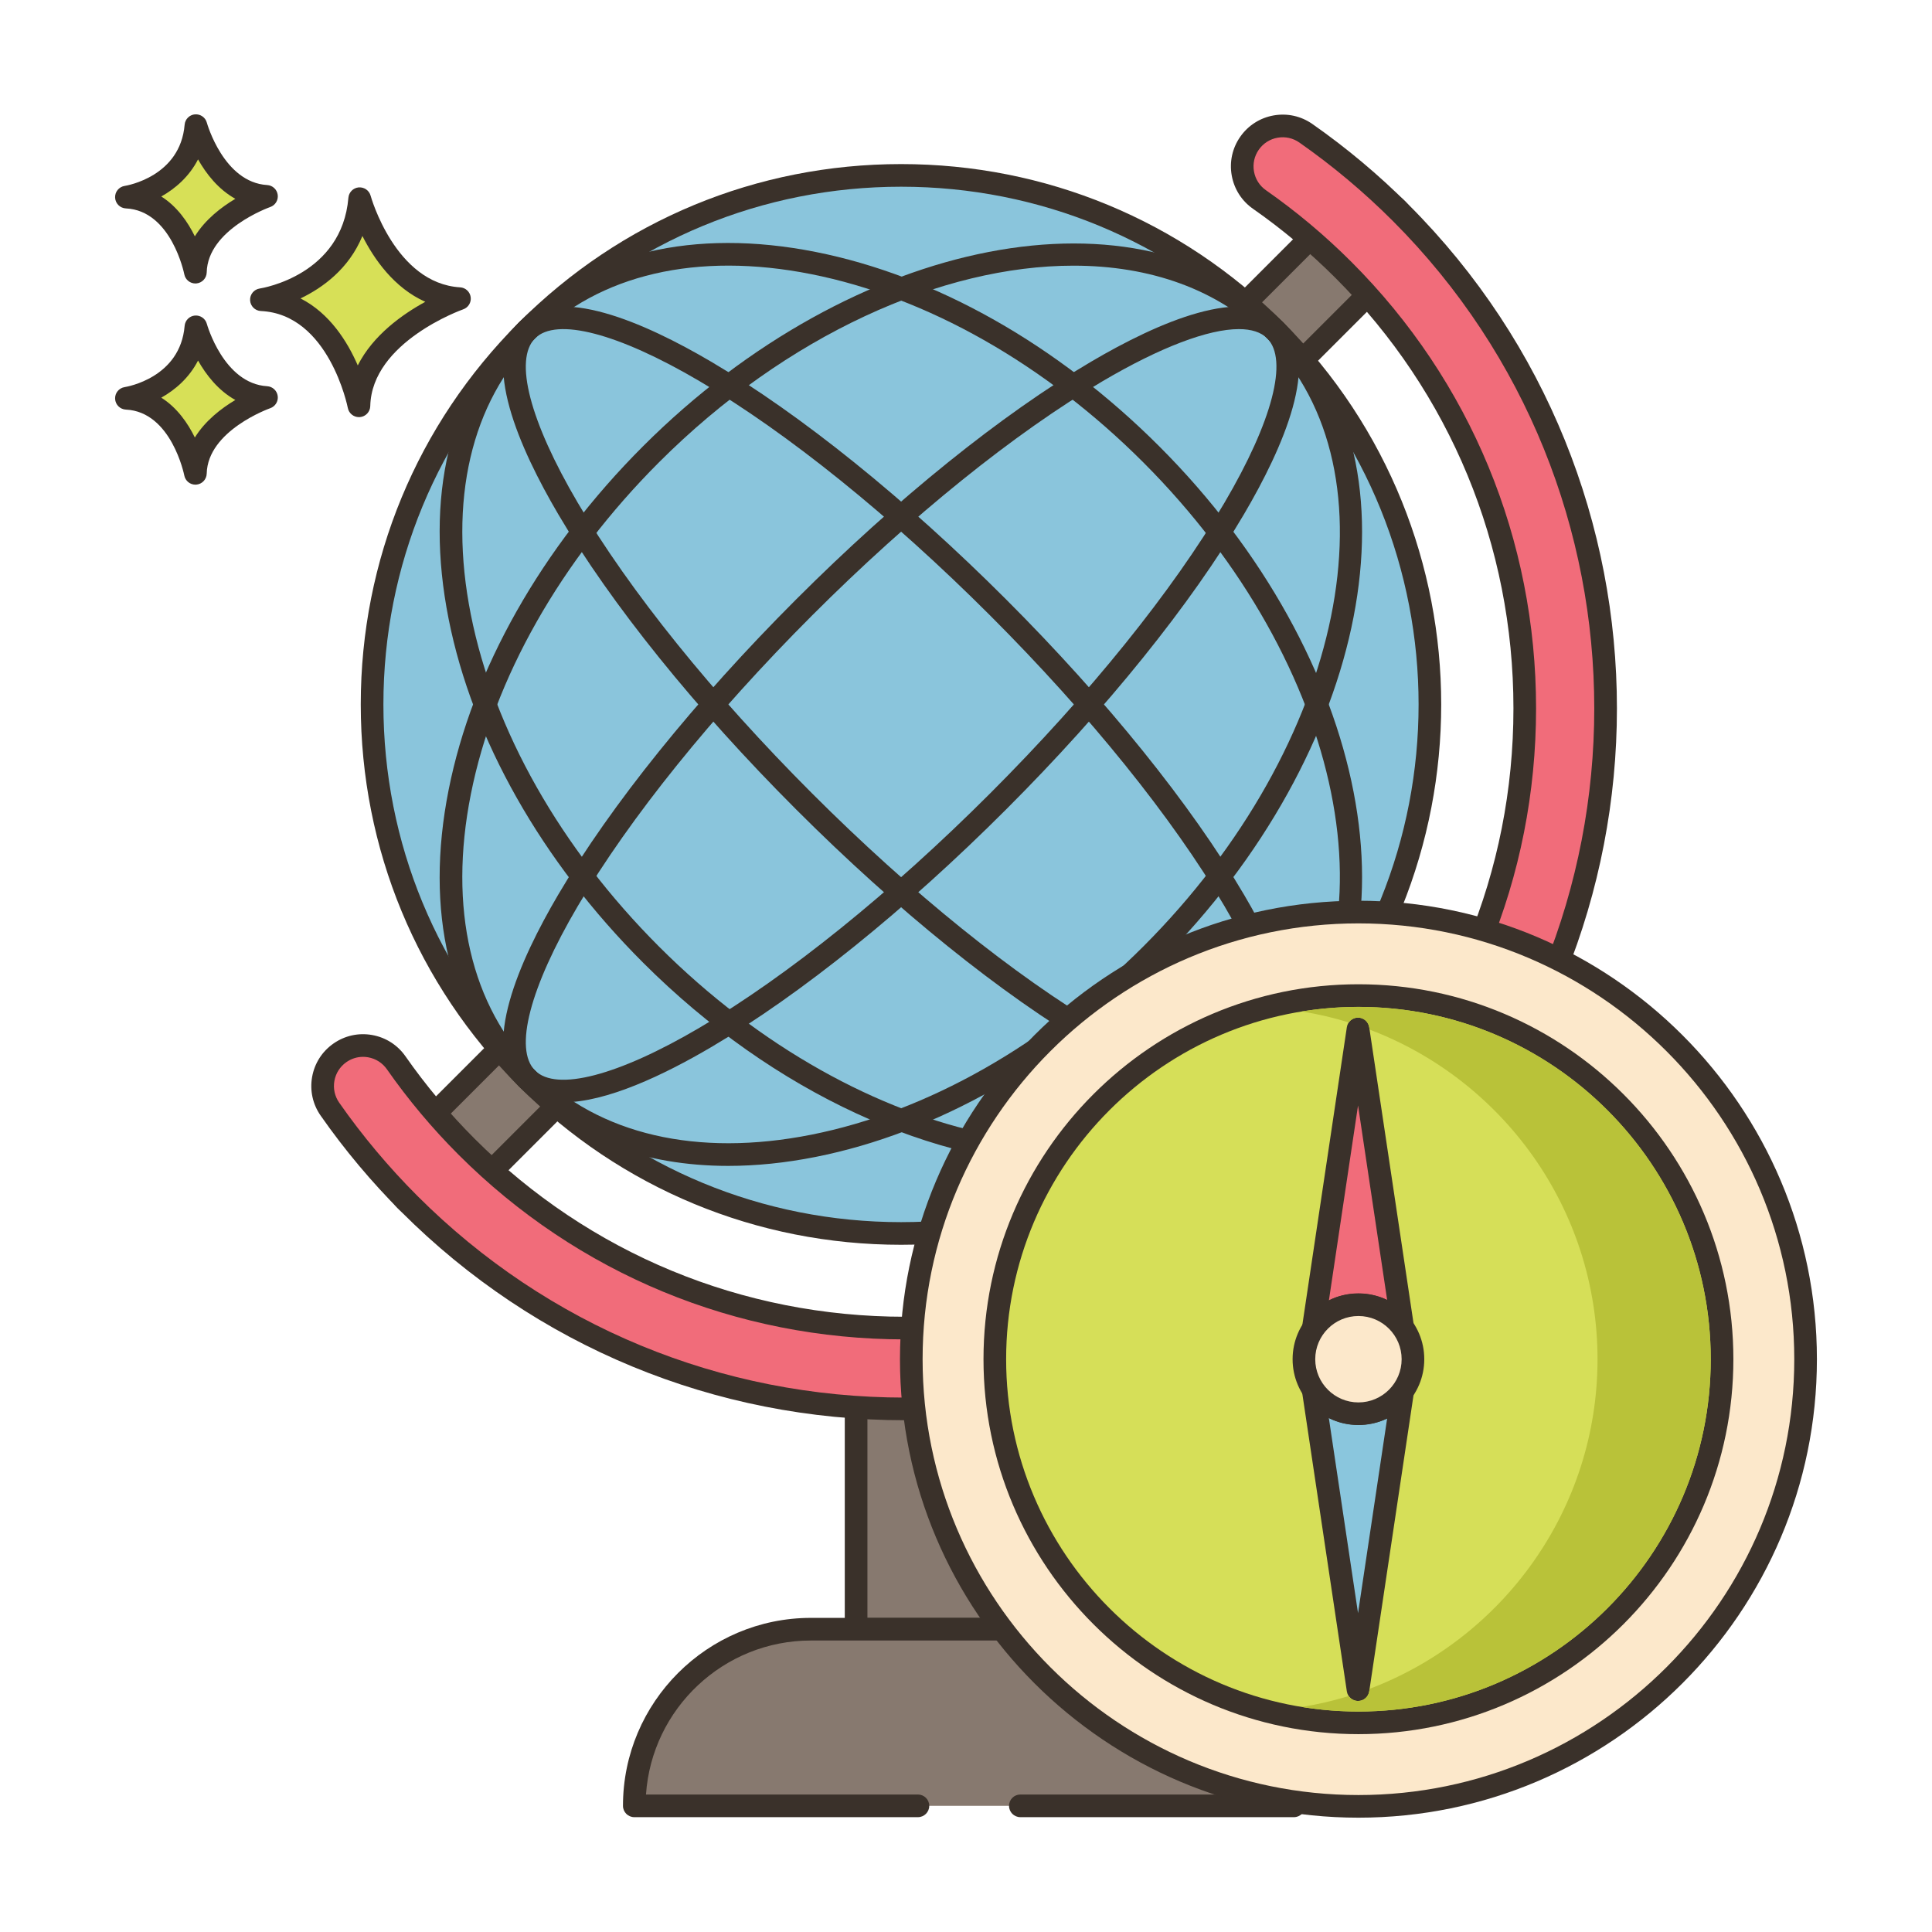 <?xml version="1.0" encoding="utf-8"?>
<!-- Generator: Adobe Illustrator 22.0.0, SVG Export Plug-In . SVG Version: 6.00 Build 0)  -->
<svg version="1.1" xmlns="http://www.w3.org/2000/svg" xmlns:xlink="http://www.w3.org/1999/xlink" x="0px" y="0px"
	 viewBox="0 0 256 256" style="enable-background:new 0 0 256 256;" xml:space="preserve">
<style type="text/css">
	.st0{display:none;}
	.st1{display:inline;}
	.st2{fill:none;stroke:#6B1D1D;stroke-width:0.5;stroke-miterlimit:10;}
	.st3{fill:#3A312A;}
	.st4{fill:#87796F;}
	.st5{fill:#D5DE58;}
	.st6{fill:#695B51;}
	.st7{fill:#FCE8CB;}
	.st8{fill:#F16C7A;}
	.st9{fill:#8AC6DD;}
	.st10{fill:#DECAAD;}
	.st11{fill:#D6DF58;}
	.st12{fill-rule:evenodd;clip-rule:evenodd;fill:#FCE8CB;}
	.st13{fill:#F5978A;}
	.st14{fill:#D7E057;}
	.st15{fill-rule:evenodd;clip-rule:evenodd;fill:#87796F;}
	.st16{fill:#6CA8BF;}
	.st17{fill:#B9C239;}
	.st18{fill:#D34E5C;}
	.st19{fill:#FAE6CA;}
	.st20{fill:#F8E4C8;}
	.st21{fill:#8AC5DC;}
	.st22{fill:#EF6D7A;}
	.st23{fill:#EB6E7A;}
	.st24{fill:#89C4DB;}
	.st25{fill-rule:evenodd;clip-rule:evenodd;fill:#F16C7A;}
	.st26{fill:#F7E3C7;}
	.st27{fill:#F6E2C6;}
	.st28{fill:#ED6E7A;}
	.st29{fill:#8AC3DA;}
	.st30{fill:#D5DC57;}
	.st31{fill-rule:evenodd;clip-rule:evenodd;fill:#D7E057;}
	.st32{fill-rule:evenodd;clip-rule:evenodd;fill:#F8E4C8;}
	.st33{fill:#D4DB56;}
	.st34{fill:#F59689;}
	.st35{fill:#DDC9AC;}
	.st36{fill:#D24E5C;}
	.st37{fill:#6A5C52;}
	.st38{fill:#6CA6BE;}
	.st39{fill:#B8C136;}
	.st40{fill-rule:evenodd;clip-rule:evenodd;fill:#FAE6CA;}
</style>
<g id="Layer_2" class="st0">
	<g class="st1">
		<g>
			<line class="st2" x1="0" y1="4.829" x2="256" y2="4.829"/>
			<line class="st2" x1="0" y1="16.56" x2="256" y2="16.56"/>
			<line class="st2" x1="0" y1="28.29" x2="256" y2="28.29"/>
			<line class="st2" x1="0" y1="40.021" x2="256" y2="40.021"/>
			<line class="st2" x1="0" y1="51.751" x2="256" y2="51.751"/>
			<line class="st2" x1="0" y1="63.482" x2="256" y2="63.482"/>
			<line class="st2" x1="0" y1="75.213" x2="256" y2="75.213"/>
			<line class="st2" x1="0" y1="86.943" x2="256" y2="86.943"/>
			<line class="st2" x1="0" y1="98.674" x2="256" y2="98.674"/>
			<line class="st2" x1="0" y1="110.404" x2="256" y2="110.404"/>
			<line class="st2" x1="0" y1="122.135" x2="256" y2="122.135"/>
			<line class="st2" x1="0" y1="133.865" x2="256" y2="133.865"/>
			<line class="st2" x1="0" y1="145.596" x2="256" y2="145.596"/>
			<line class="st2" x1="0" y1="157.326" x2="256" y2="157.326"/>
			<line class="st2" x1="0" y1="169.057" x2="256" y2="169.057"/>
			<line class="st2" x1="0" y1="180.788" x2="256" y2="180.788"/>
			<line class="st2" x1="0" y1="192.518" x2="256" y2="192.518"/>
			<line class="st2" x1="0" y1="204.249" x2="256" y2="204.249"/>
			<line class="st2" x1="0" y1="215.979" x2="256" y2="215.979"/>
			<line class="st2" x1="0" y1="227.71" x2="256" y2="227.71"/>
			<line class="st2" x1="0" y1="239.44" x2="256" y2="239.44"/>
			<line class="st2" x1="0" y1="251.171" x2="256" y2="251.171"/>
		</g>
		<g>
			<line class="st2" x1="251.171" y1="0" x2="251.171" y2="256"/>
			<line class="st2" x1="239.44" y1="0" x2="239.44" y2="256"/>
			<line class="st2" x1="227.71" y1="0" x2="227.71" y2="256"/>
			<line class="st2" x1="215.979" y1="0" x2="215.979" y2="256"/>
			<line class="st2" x1="204.249" y1="0" x2="204.249" y2="256"/>
			<line class="st2" x1="192.518" y1="0" x2="192.518" y2="256"/>
			<line class="st2" x1="180.788" y1="0" x2="180.788" y2="256"/>
			<line class="st2" x1="169.057" y1="0" x2="169.057" y2="256"/>
			<line class="st2" x1="157.326" y1="0" x2="157.326" y2="256"/>
			<line class="st2" x1="145.596" y1="0" x2="145.596" y2="256"/>
			<line class="st2" x1="133.865" y1="0" x2="133.865" y2="256"/>
			<line class="st2" x1="122.135" y1="0" x2="122.135" y2="256"/>
			<line class="st2" x1="110.404" y1="0" x2="110.404" y2="256"/>
			<line class="st2" x1="98.674" y1="0" x2="98.674" y2="256"/>
			<line class="st2" x1="86.943" y1="0" x2="86.943" y2="256"/>
			<line class="st2" x1="75.213" y1="0" x2="75.213" y2="256"/>
			<line class="st2" x1="63.482" y1="0" x2="63.482" y2="256"/>
			<line class="st2" x1="51.751" y1="0" x2="51.751" y2="256"/>
			<line class="st2" x1="40.021" y1="0" x2="40.021" y2="256"/>
			<line class="st2" x1="28.29" y1="0" x2="28.29" y2="256"/>
			<line class="st2" x1="16.56" y1="0" x2="16.56" y2="256"/>
			<line class="st2" x1="4.829" y1="0" x2="4.829" y2="256"/>
		</g>
	</g>
</g>
<g id="Layer_1">
	<g>
		<rect x="113.438" y="180.148" class="st4" width="28.625" height="35.729"/>
		<path class="st3" d="M142.062,217.376h-28.625c-0.828,0-1.5-0.671-1.5-1.5v-35.729c0-0.829,0.672-1.5,1.5-1.5h28.625
			c0.828,0,1.5,0.671,1.5,1.5v35.729C143.562,216.705,142.891,217.376,142.062,217.376z M114.938,214.376h25.625v-32.729h-25.625
			V214.376z"/>
		<path class="st4" d="M135.202,239.283h36.252c0-12.927-10.479-23.407-23.407-23.407h-40.593c-12.927,0-23.407,10.48-23.407,23.407
			h37.584H135.202z"/>
		<path class="st3" d="M171.453,240.783h-36.252c-0.828,0-1.5-0.671-1.5-1.5s0.672-1.5,1.5-1.5h34.701
			c-0.773-11.382-10.28-20.406-21.855-20.406h-40.594c-11.575,0-21.082,9.024-21.855,20.406h36.033c0.828,0,1.5,0.671,1.5,1.5
			s-0.672,1.5-1.5,1.5H84.047c-0.828,0-1.5-0.671-1.5-1.5c0-13.733,11.173-24.906,24.906-24.906h40.594
			c13.733,0,24.906,11.173,24.906,24.906C172.953,240.111,172.281,240.783,171.453,240.783z"/>
		<path class="st14" d="M47.661,26.325c0,0,3.408,12.659,13.222,13.246c0,0-13.1,4.525-13.321,14.202
			c0,0-2.579-13.572-12.925-14.059C34.637,39.714,46.688,37.888,47.661,26.325z"/>
		<path class="st3" d="M47.561,55.272c-0.713,0-1.335-0.506-1.473-1.217c-0.023-0.124-2.494-12.418-11.521-12.843
			c-0.771-0.037-1.388-0.651-1.428-1.421c-0.04-0.771,0.511-1.445,1.273-1.561c0.441-0.069,10.894-1.817,11.754-12.032
			c0.062-0.725,0.635-1.301,1.359-1.367c0.73-0.057,1.394,0.4,1.584,1.102c0.031,0.116,3.259,11.626,11.863,12.141
			c0.714,0.043,1.298,0.584,1.396,1.292c0.098,0.708-0.318,1.388-0.994,1.623c-0.121,0.042-12.118,4.31-12.312,12.819
			c-0.018,0.767-0.611,1.396-1.375,1.46C47.645,55.271,47.603,55.272,47.561,55.272z M39.819,39.543
			c3.878,1.969,6.23,5.746,7.587,8.876c2.026-4.021,5.942-6.787,8.949-8.427c-4.134-1.842-6.783-5.651-8.334-8.723
			C46.229,35.63,42.75,38.138,39.819,39.543z"/>
		<path class="st14" d="M25.962,43.305c0,0,2.411,8.954,9.352,9.369c0,0-9.266,3.201-9.422,10.046c0,0-1.824-9.6-9.142-9.944
			C16.75,52.776,25.274,51.484,25.962,43.305z"/>
		<path class="st3" d="M25.892,64.22c-0.714,0-1.337-0.507-1.473-1.22c-0.016-0.082-1.704-8.442-7.739-8.726
			c-0.771-0.037-1.388-0.651-1.428-1.421c-0.04-0.771,0.511-1.445,1.273-1.561c0.296-0.047,7.363-1.243,7.941-8.114
			c0.061-0.726,0.636-1.303,1.361-1.368c0.719-0.059,1.392,0.399,1.581,1.102l0,0c0.022,0.079,2.228,7.919,7.995,8.264
			c0.714,0.043,1.299,0.584,1.396,1.293c0.097,0.709-0.32,1.388-0.996,1.622c-0.081,0.028-8.282,2.953-8.412,8.662
			c-0.018,0.767-0.611,1.398-1.376,1.461C25.975,64.219,25.933,64.22,25.892,64.22z M21.372,52.692
			c2.107,1.332,3.523,3.394,4.447,5.28c1.376-2.232,3.515-3.872,5.365-4.973c-2.287-1.269-3.885-3.35-4.942-5.224
			C25.069,50.062,23.228,51.651,21.372,52.692z"/>
		<path class="st14" d="M25.962,16.648c0,0,2.411,8.954,9.352,9.369c0,0-9.266,3.201-9.422,10.045c0,0-1.824-9.6-9.142-9.944
			C16.75,26.118,25.274,24.827,25.962,16.648z"/>
		<path class="st3" d="M25.892,37.562c-0.714,0-1.337-0.507-1.473-1.22c-0.016-0.082-1.704-8.442-7.739-8.726
			c-0.771-0.037-1.388-0.651-1.428-1.421c-0.04-0.771,0.511-1.445,1.273-1.561c0.296-0.047,7.363-1.243,7.941-8.114
			c0.061-0.726,0.636-1.303,1.361-1.368c0.719-0.058,1.392,0.399,1.581,1.102l0,0c0.022,0.079,2.228,7.92,7.995,8.265
			c0.714,0.043,1.299,0.584,1.396,1.293c0.097,0.709-0.32,1.388-0.996,1.622c-0.081,0.028-8.282,2.952-8.412,8.662
			c-0.018,0.767-0.611,1.397-1.376,1.461C25.975,37.561,25.933,37.562,25.892,37.562z M21.372,26.035
			c2.107,1.333,3.523,3.394,4.447,5.28c1.376-2.232,3.516-3.872,5.364-4.973c-2.286-1.269-3.884-3.35-4.941-5.224
			C25.069,23.405,23.228,24.994,21.372,26.035z"/>
		<path class="st4" d="M53.733,159.01c-2.092-2.092-2.092-5.485,0-7.577L177.495,27.671c2.092-2.092,5.485-2.092,7.577,0
			c2.092,2.092,2.092,5.485,0,7.577L61.31,159.01C59.218,161.103,55.825,161.103,53.733,159.01z"/>
		<path class="st3" d="M57.521,162.08c-1.832,0-3.554-0.713-4.849-2.009l0,0c-1.296-1.295-2.009-3.017-2.009-4.849
			c0-1.832,0.713-3.554,2.009-4.849L176.435,26.611c1.295-1.295,3.017-2.009,4.849-2.009s3.554,0.713,4.85,2.009
			c2.674,2.674,2.674,7.025,0,9.698L62.371,160.071C61.075,161.366,59.354,162.08,57.521,162.08z M181.283,27.602
			c-1.03,0-1.999,0.401-2.728,1.13L54.794,152.494c-0.729,0.729-1.13,1.698-1.13,2.728c0,1.03,0.401,1.999,1.13,2.728
			c0,0.001,0,0.001,0,0.001c1.457,1.457,3.999,1.457,5.456-0.001L184.012,34.188c1.504-1.504,1.504-3.952,0-5.456
			C183.283,28.003,182.314,27.602,181.283,27.602z"/>
		<circle class="st21" cx="119.402" cy="93.341" r="70.099"/>
		<path class="st3" d="M119.402,164.94c-19.125,0-37.104-7.448-50.628-20.971c-13.523-13.523-20.972-31.503-20.972-50.628
			c0-19.124,7.448-37.105,20.972-50.628c13.523-13.523,31.503-20.971,50.628-20.971s37.105,7.448,50.629,20.971
			c27.916,27.917,27.916,73.34,0,101.257l0,0C156.508,157.493,138.527,164.94,119.402,164.94z M119.402,24.741
			c-18.323,0-35.55,7.136-48.507,20.092C57.938,57.791,50.803,75.018,50.803,93.341c0,18.324,7.136,35.55,20.093,48.507
			c12.957,12.957,30.184,20.092,48.507,20.092c18.324,0,35.551-7.136,48.508-20.092c26.746-26.747,26.746-70.268,0-97.015
			C154.953,31.877,137.727,24.741,119.402,24.741z M168.971,142.909h0.01H168.971z"/>
		<path class="st3" d="M96.489,154.487c-11.189,0-20.789-3.592-27.715-10.518c-9.219-9.218-12.531-23.177-9.328-39.306
			c3.159-15.91,12.306-32.078,25.753-45.525c27.916-27.915,65.974-35.286,84.832-16.425c18.859,18.86,11.491,56.916-16.426,84.831
			l0,0l0,0c-13.447,13.448-29.615,22.594-45.525,25.753C104.069,154.094,100.192,154.487,96.489,154.487z M142.239,35.202
			c-17.377,0-38.025,9.163-54.919,26.057c-13.032,13.033-21.887,28.655-24.932,43.989c-3.002,15.115,0.02,28.113,8.507,36.601
			c8.488,8.488,21.485,11.507,36.601,8.506c15.334-3.045,30.956-11.899,43.988-24.932l0,0
			c26.747-26.747,34.115-62.899,16.426-80.589C161.394,38.318,152.372,35.202,142.239,35.202z"/>
		<path class="st3" d="M74.641,146.065c-2.354,0-4.385-0.615-5.866-2.096c-5.079-5.078,0.023-16.63,5.197-25.427
			c6.997-11.896,18.19-25.787,31.518-39.114c13.327-13.328,27.219-24.52,39.114-31.517c8.797-5.174,20.349-10.277,25.428-5.198
			c5.078,5.079-0.023,16.631-5.198,25.427c-6.997,11.896-18.19,25.787-31.518,39.114l0,0l0,0
			c-13.327,13.327-27.218,24.521-39.114,31.518C87.971,142.436,80.356,146.065,74.641,146.065z M164.152,43.609
			c-4.038,0-10.36,2.377-18.027,6.887c-11.684,6.872-25.361,17.9-38.515,31.053C94.458,94.702,83.43,108.38,76.558,120.063
			c-6.365,10.822-8.481,18.965-5.662,21.785c2.821,2.819,10.964,0.703,21.785-5.663c11.684-6.872,25.361-17.9,38.514-31.053l0,0
			c13.152-13.153,24.181-26.831,31.053-38.514c6.365-10.821,8.482-18.965,5.663-21.785
			C167.088,44.012,165.814,43.609,164.152,43.609z"/>
		<path class="st3" d="M142.286,154.421c-18.213,0-39.631-9.42-57.087-26.877l0,0c-13.447-13.448-22.594-29.616-25.753-45.525
			c-3.203-16.129,0.109-30.088,9.328-39.306c9.217-9.218,23.176-12.532,39.306-9.328c15.91,3.159,32.078,12.305,45.525,25.753
			c27.917,27.916,35.285,65.972,16.426,84.831C162.965,151.036,153.199,154.421,142.286,154.421z M87.32,125.423
			c26.748,26.747,62.899,34.115,80.59,16.425c17.689-17.69,10.321-53.843-16.426-80.589c-13.032-13.032-28.654-21.887-43.988-24.932
			c-15.116-3.003-28.113,0.019-36.601,8.506s-11.509,21.486-8.507,36.601C65.434,96.768,74.288,112.39,87.32,125.423L87.32,125.423z
			"/>
		<path class="st3" d="M164.165,146.065c-5.717,0-13.33-3.628-19.561-7.294c-11.896-6.997-25.787-18.19-39.114-31.518l0,0
			C92.162,93.927,80.969,80.036,73.972,68.14c-5.174-8.796-10.276-20.349-5.197-25.427c5.076-5.078,16.63,0.023,25.427,5.198
			c11.896,6.997,25.787,18.19,39.114,31.517c13.327,13.327,24.521,27.218,31.518,39.114c5.175,8.797,10.276,20.349,5.198,25.427
			C168.551,145.45,166.519,146.065,164.165,146.065z M107.61,105.133c13.153,13.153,26.831,24.181,38.515,31.053
			c10.822,6.365,18.966,8.482,21.785,5.663c2.819-2.82,0.702-10.964-5.663-21.785c-6.872-11.684-17.9-25.361-31.053-38.514
			c-13.152-13.152-26.83-24.181-38.514-31.053c-10.824-6.366-18.967-8.482-21.785-5.663c-2.819,2.82-0.703,10.964,5.662,21.785
			C83.43,78.302,94.458,91.979,107.61,105.133L107.61,105.133z"/>
		<path class="st8" d="M54.254,159.531c-3.878-3.877-7.423-8.105-10.538-12.564c-1.694-2.426-1.101-5.766,1.325-7.46
			c2.425-1.695,5.76-1.11,7.46,1.324c2.756,3.946,5.895,7.688,9.33,11.123c32.032,32.032,84.152,32.032,116.184,0
			c32.032-32.032,32.032-84.153,0-116.184c-3.435-3.435-7.176-6.573-11.123-9.33c-2.427-1.695-3.019-5.036-1.324-7.46
			c1.695-2.426,5.035-3.019,7.46-1.325c4.46,3.115,8.687,6.66,12.564,10.538c36.21,36.21,36.21,95.129,0,131.339
			C149.382,195.741,90.464,195.741,54.254,159.531z"/>
		<path class="st3" d="M119.923,188.189c-25.235,0-48.934-9.801-66.729-27.597l0,0l0,0c-3.938-3.938-7.541-8.232-10.707-12.766
			c-1.049-1.502-1.45-3.322-1.13-5.126c0.32-1.804,1.323-3.374,2.826-4.424c1.501-1.05,3.319-1.453,5.121-1.133
			c1.804,0.319,3.376,1.323,4.427,2.829c2.706,3.874,5.789,7.549,9.161,10.921c15.209,15.208,35.463,23.584,57.031,23.584
			c21.568,0,41.822-8.376,57.031-23.584c15.209-15.209,23.585-35.463,23.585-57.032c0-21.569-8.376-41.823-23.585-57.032
			c-3.374-3.374-7.048-6.456-10.921-9.16c-1.502-1.049-2.505-2.621-2.825-4.424c-0.32-1.804,0.081-3.625,1.131-5.125
			c1.049-1.501,2.619-2.505,4.423-2.825c1.804-0.32,3.623,0.081,5.126,1.13c4.53,3.165,8.825,6.767,12.766,10.706
			c36.795,36.796,36.795,96.665,0,133.46C168.856,178.388,145.158,188.189,119.923,188.189z M48.104,140.037
			c-0.783,0-1.547,0.24-2.204,0.699c-0.846,0.59-1.41,1.474-1.591,2.489c-0.18,1.015,0.046,2.039,0.636,2.883
			c3.066,4.389,6.555,8.548,10.369,12.362l0,0c17.229,17.23,40.175,26.718,64.608,26.718c24.434,0,47.379-9.489,64.609-26.718
			c35.625-35.625,35.625-93.592,0-129.218c-3.816-3.815-7.976-7.304-12.363-10.369c-0.844-0.59-1.866-0.816-2.883-0.635
			c-1.015,0.18-1.897,0.745-2.488,1.589c-0.591,0.845-0.816,1.869-0.637,2.883c0.181,1.015,0.745,1.899,1.59,2.489
			c4.017,2.806,7.827,6.001,11.324,9.499c15.775,15.775,24.464,36.783,24.464,59.153c0,22.37-8.688,43.378-24.464,59.153
			c-15.774,15.774-36.784,24.463-59.152,24.463c-0.002,0,0.001,0,0,0c-22.37,0-43.377-8.688-59.152-24.463
			c-3.497-3.497-6.692-7.307-9.499-11.325c-0.592-0.848-1.477-1.413-2.49-1.592C48.556,140.057,48.329,140.037,48.104,140.037z"/>
		
			<ellipse transform="matrix(0.099 -0.995 0.995 0.099 -16.963 341.48)" class="st7" cx="180" cy="180.102" rx="59.25" ry="59.25"/>
		<path class="st3" d="M180,240.852c-33.498,0-60.75-27.252-60.75-60.75c0-33.497,27.252-60.75,60.75-60.75
			s60.75,27.252,60.75,60.75C240.75,213.6,213.498,240.852,180,240.852z M180,122.353c-31.844,0-57.75,25.907-57.75,57.75
			c0,31.843,25.906,57.75,57.75,57.75c31.844,0,57.75-25.907,57.75-57.75C237.75,148.259,211.844,122.353,180,122.353z"/>
		
			<ellipse transform="matrix(0.23 -0.973 0.973 0.23 -36.64 313.908)" class="st11" cx="180" cy="180.102" rx="48.182" ry="48.182"/>
		<path class="st3" d="M180,229.784c-27.395,0-49.682-22.287-49.682-49.682c0-27.395,22.287-49.682,49.682-49.682
			s49.682,22.287,49.682,49.682C229.682,207.497,207.395,229.784,180,229.784z M180,133.421c-25.74,0-46.682,20.941-46.682,46.682
			c0,25.74,20.941,46.682,46.682,46.682s46.682-20.941,46.682-46.682C226.682,154.362,205.74,133.421,180,133.421z"/>
		<path class="st8" d="M174.006,176.072c1.297-1.928,3.494-3.192,5.994-3.192c2.419,0,4.556,1.183,5.866,3.01l-5.92-39.551
			L174.006,176.072z"/>
		<path class="st3" d="M174.006,177.572c-0.182,0-0.365-0.033-0.543-0.102c-0.653-0.254-1.044-0.927-0.94-1.62l5.94-39.732
			c0.109-0.735,0.74-1.278,1.483-1.278c0.742,0,1.373,0.544,1.483,1.278l5.92,39.551c0.103,0.686-0.277,1.352-0.92,1.612
			c-0.64,0.261-1.379,0.047-1.782-0.516c-1.071-1.493-2.808-2.385-4.648-2.385c-1.909,0-3.685,0.945-4.749,2.529
			C174.965,177.333,174.493,177.572,174.006,177.572z M179.947,146.479l-3.861,25.827c2.351-1.18,5.336-1.205,7.72-0.049
			L179.947,146.479z"/>
		<path class="st9" d="M185.866,184.311l-5.92,39.578l-5.947-39.76c1.297,1.928,3.501,3.199,6.001,3.199
			C182.419,187.327,184.563,186.138,185.866,184.311z"/>
		<path class="st3" d="M179.946,225.389c-0.743,0-1.374-0.544-1.483-1.278l-5.947-39.76c-0.104-0.693,0.287-1.366,0.941-1.62
			c0.65-0.254,1.395-0.02,1.787,0.561c1.069,1.588,2.847,2.536,4.757,2.536c1.842,0,3.578-0.893,4.645-2.388
			c0.402-0.564,1.135-0.781,1.783-0.52c0.643,0.26,1.023,0.927,0.921,1.612l-5.92,39.578
			C181.32,224.845,180.689,225.389,179.946,225.389z M176.079,187.898l3.867,25.851l3.858-25.797
			C181.423,189.109,178.434,189.083,176.079,187.898z"/>
		<circle class="st7" cx="180" cy="180.102" r="7.223"/>
		<path class="st3" d="M180,188.826c-4.811,0-8.724-3.914-8.724-8.724c0-4.81,3.913-8.724,8.724-8.724s8.724,3.914,8.724,8.724
			C188.724,184.913,184.811,188.826,180,188.826z M180,174.379c-3.156,0-5.724,2.567-5.724,5.724c0,3.156,2.567,5.724,5.724,5.724
			c3.156,0,5.724-2.567,5.724-5.724C185.724,176.946,183.156,174.379,180,174.379z"/>
		<path class="st17" d="M180,133.418c-2.55,0-5.06,0.21-7.5,0.61c2.12,0.34,4.2,0.82,6.22,1.45c0.27-0.39,0.72-0.64,1.23-0.64
			c0.74,0,1.37,0.55,1.48,1.28l0.05,0.31c17.63,6.67,30.2,23.73,30.2,43.68c0,19.94-12.57,37-30.2,43.67l-0.05,0.33
			c-0.11,0.74-0.74,1.28-1.48,1.28c-0.51,0-0.97-0.25-1.24-0.65c-2.02,0.62-4.09,1.1-6.21,1.44c2.44,0.4,4.95,0.61,7.5,0.61
			c25.74,0,46.68-20.94,46.68-46.68C226.68,154.358,205.74,133.418,180,133.418z"/>
	</g>
</g>
</svg>
